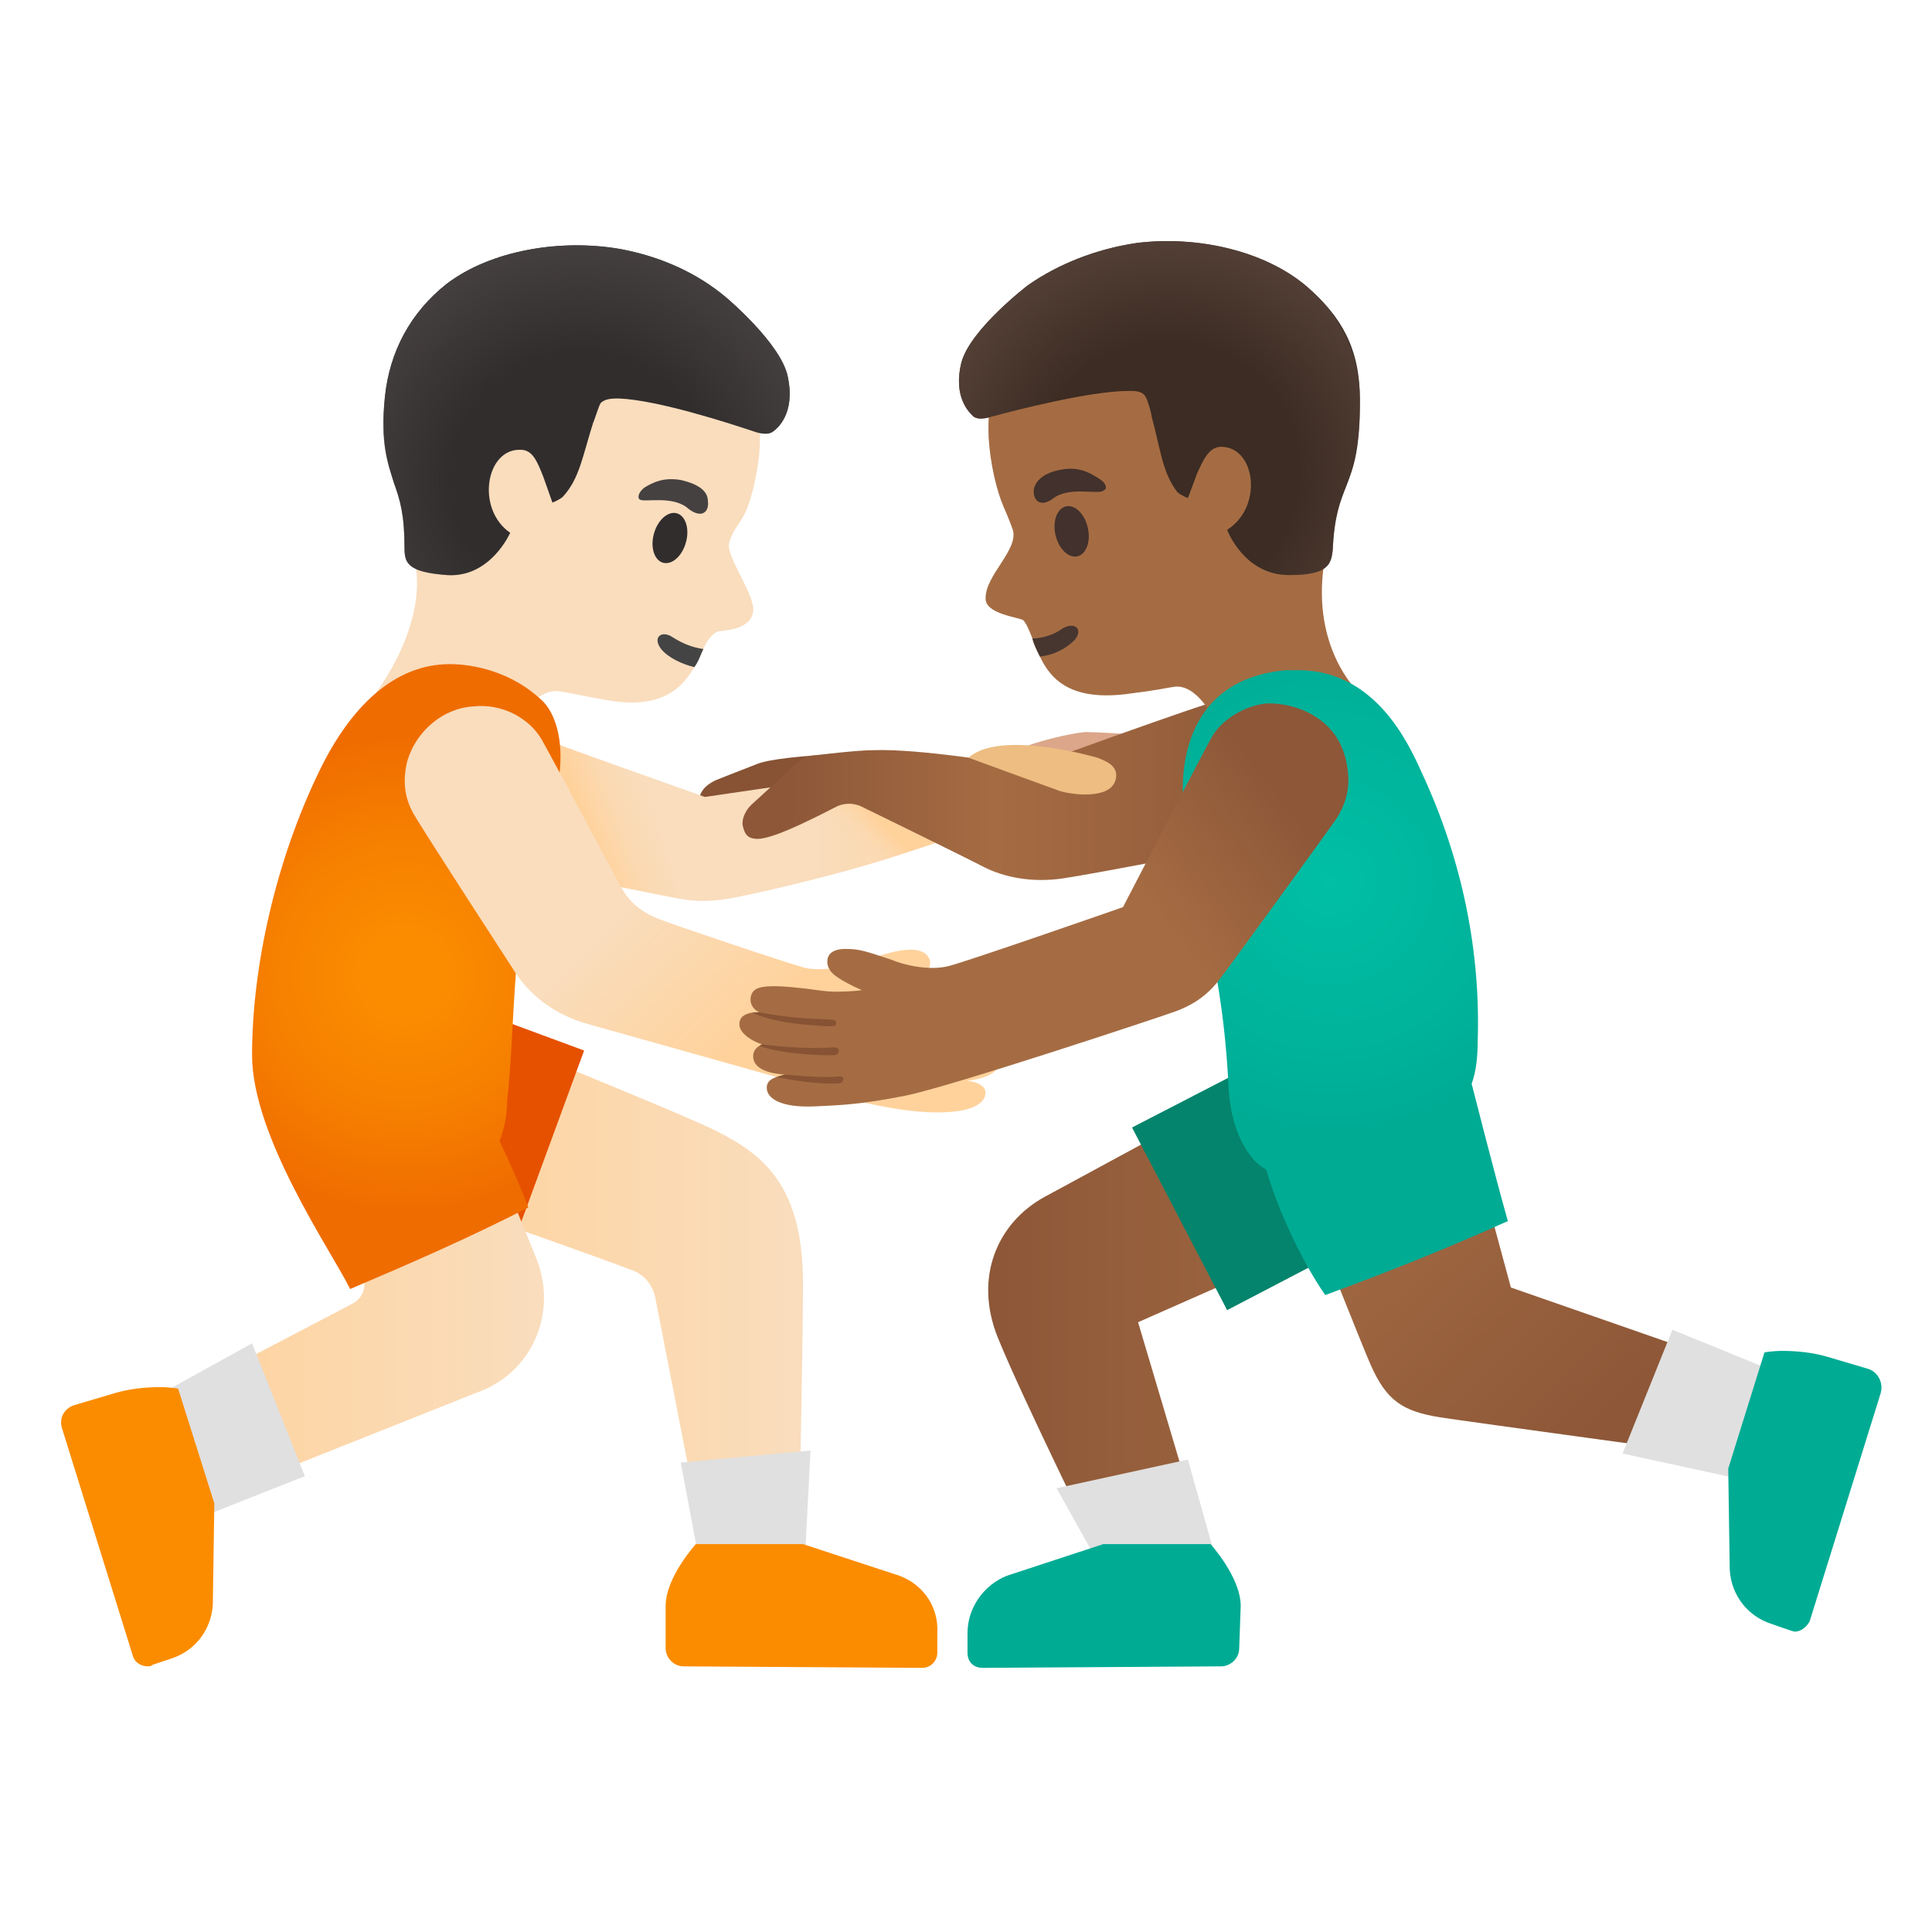 <?xml version="1.0" encoding="utf-8"?>
<!-- Generator: Adobe Illustrator 26.3.1, SVG Export Plug-In . SVG Version: 6.00 Build 0)  -->
<svg version="1.1" id="Layer_1" xmlns="http://www.w3.org/2000/svg" xmlns:xlink="http://www.w3.org/1999/xlink" x="0px" y="0px"
	 viewBox="0 0 128 128" style="enable-background:new 0 0 128 128;" xml:space="preserve">
<path style="fill:#875334;" d="M56.5,51.7c0-0.4-2.11-1.36-2.41-1.66c-0.84,0.06-3.07,0.24-3.89,0.56c-0.82,0.31-2.8,1.1-2.8,1.1
	c-0.4,0.2-1.1,0.58-1.1,1.5c0,0.59,0.53,0.9,1.9,0.9c1.37,0,7-0.6,7-0.6C56,53.3,56.5,52.5,56.5,51.7z"/>
<linearGradient id="SVGID_1_" gradientUnits="userSpaceOnUse" x1="25.87" y1="45.3" x2="53.21" y2="45.3" gradientTransform="matrix(1 0 0 -1 0 130)">
	<stop  offset="0" style="stop-color:#FFD29C"/>
	<stop  offset="1" style="stop-color:#F9DDBD"/>
</linearGradient>
<path style="fill:url(#SVGID_1_);" d="M47.6,75c-2.3-1.2-19-7.9-19-7.9l-2.7,11.4c0,0,11.9,4.1,16.1,5.7c0.7,0.3,1.2,0.9,1.4,1.7
	l3.2,16.4h6.3c0,0,0.3-12.3,0.3-17.3C53.2,78.5,50.5,76.5,47.6,75z"/>
<path style="fill:#E65100;" d="M29.5,66.2c-0.9-0.3-1.7-0.4-2.6-0.4c-3,0-5.8,1.8-6.9,4.8c-1.4,3.8,0.5,8.1,4.4,9.5l9.2,3.4
	l5.1-13.9L29.5,66.2z"/>
<linearGradient id="SVGID_00000076578585624164599750000015764978401493872266_" gradientUnits="userSpaceOnUse" x1="10.42" y1="44.65" x2="36.071" y2="44.65" gradientTransform="matrix(1 0 0 -1 0 130)">
	<stop  offset="0" style="stop-color:#FFD29C"/>
	<stop  offset="1" style="stop-color:#F9DDBD"/>
</linearGradient>
<path style="fill:url(#SVGID_00000076578585624164599750000015764978401493872266_);" d="M35.5,83.3l-4.9-12.1l-10.9,4.4l4.2,8.7
	c0.5,0.8,0.2,1.7-0.6,2.1l-13,6.8l3.1,6.3l18.1-7.2C35.3,91,37,86.9,35.5,83.3z"/>
<path style="fill:#F9DDBD;" d="M48.3,36c-0.2,0.85,1.75,3.47,1.6,4.5c-0.18,1.27-1.93,1.24-2.32,1.34c-0.39,0.1-0.78,0.66-0.98,1.16
	c-0.2,0.4-0.3,0.8-0.6,1.2c-0.8,1.4-2.2,2.8-5.7,2.2C38,46,37.8,45.9,37,45.8c-1.5-0.2-2.7,2-2.7,2s-2.9,5.2-6.5,3
	c-4.2-2.5-3.07-4.66-3.07-4.66s3.87-4.84,2.67-9.34c-1.1-4.3,0.3-12.9,2.5-15c3.4-3.3,9.7-5,14.1-3.1c4.9,2.1,6.7,6.5,6.3,11.4
	c-0.2,1.8-0.6,3.12-0.89,3.79C49.13,34.55,48.5,35.15,48.3,36z"/>
<path style="fill:#444444;" d="M46.6,43c-0.2,0.4-0.3,0.8-0.6,1.2c-0.8-0.2-1.7-0.6-2.2-1.2c-0.6-0.8,0.05-1.24,0.72-0.81
	C45.25,42.66,45.9,42.9,46.6,43z"/>
<path style="fill:#312D2D;" d="M45.44,35.95c0.26-0.9-0.01-1.77-0.59-1.94c-0.58-0.17-1.27,0.43-1.52,1.33
	c-0.26,0.9,0.01,1.77,0.59,1.94C44.51,37.45,45.19,36.85,45.44,35.95z"/>
<path style="fill:#454140;" d="M42.4,33.1c-0.2-0.1-0.1-0.5,0.3-0.8c0.5-0.3,1.2-0.7,2.4-0.5c1.3,0.3,1.8,0.8,1.8,1.4
	c0.1,0.7-0.4,1.2-1.3,0.5C44.6,32.8,42.7,33.3,42.4,33.1z"/>
<path style="fill:#312D2D;" d="M29.6,18.8c2.9-2.2,7.5-3,11.5-2.3c2.7,0.5,5.1,1.6,7,3.2c0,0,3.7,3.1,4.1,5.3c0.5,2.4-0.7,3.4-1,3.6
	c-0.4,0.3-1.2,0-1.2,0c-1.5-0.5-6.4-2.1-9-2.2c-0.4,0-0.9,0-1.2,0.3c-0.1,0.1-0.4,1.1-0.5,1.3c-0.7,2.2-0.9,3.7-2,4.9
	c-0.2,0.2-0.7,0.4-0.7,0.4L36,31.6c-0.4-1-0.7-1.8-1.5-1.8c-2.3-0.1-3,3.9-0.7,5.5c0,0-1.3,3-4.2,2.8c-2.6-0.2-2.8-0.8-2.8-1.8
	c0-2.2-0.3-3.2-0.7-4.3c-0.4-1.3-0.9-2.6-0.6-5.7C25.8,23.3,27.2,20.7,29.6,18.8z"/>
<radialGradient id="SVGID_00000148653568497917754740000004630752532310687414_" cx="-952.686" cy="627.614" r="1" gradientTransform="matrix(-16.267 -1.945 -1.918 16.044 -14255.157 -11890.658)" gradientUnits="userSpaceOnUse">
	<stop  offset="0.526" style="stop-color:#454140;stop-opacity:0"/>
	<stop  offset="1" style="stop-color:#454140"/>
</radialGradient>
<path style="fill:url(#SVGID_00000148653568497917754740000004630752532310687414_);" d="M29.6,18.8c2.9-2.2,7.5-3,11.5-2.3
	c2.7,0.5,5.1,1.6,7,3.2c0,0,3.7,3.1,4.1,5.3c0.5,2.4-0.7,3.4-1,3.6c-0.4,0.3-1.2,0-1.2,0c-1.5-0.5-6.4-2.1-9-2.2
	c-0.4,0-0.9,0-1.2,0.3c-0.1,0.1-0.4,1.1-0.5,1.3c-0.7,2.2-0.9,3.7-2,4.9c-0.2,0.2-0.7,0.4-0.7,0.4L36,31.6c-0.4-1-0.7-1.8-1.5-1.8
	c-2.3-0.1-3,3.9-0.7,5.5c0,0-1.3,3-4.2,2.8c-2.6-0.2-2.8-0.8-2.8-1.8c0-2.2-0.3-3.2-0.7-4.3c-0.4-1.3-0.94-2.63-0.6-5.7
	S27.2,20.7,29.6,18.8z"/>
<path style="fill:#DBA689;" d="M75.1,48.7c-0.68-0.11-2.07-0.17-3.1-0.2c-0.68-0.02-5.5,0.98-5.5,2c0,2.1,0.85,2.43,1.8,2.3
	c0,0,6.21-1.42,6.9-1.6s1.42-0.56,1.4-1.4C76.59,49.22,75.78,48.81,75.1,48.7z"/>
<linearGradient id="SVGID_00000110439166428931422420000002631956526004630949_" gradientUnits="userSpaceOnUse" x1="31.509" y1="76.026" x2="68.407" y2="76.026" gradientTransform="matrix(1 0 0 -1 0 130)">
	<stop  offset="0.599" style="stop-color:#F9DDBD"/>
	<stop  offset="1" style="stop-color:#FFD29C"/>
</linearGradient>
<path style="fill:url(#SVGID_00000110439166428931422420000002631956526004630949_);" d="M68.4,52.56c0,1-4.55,2.69-9,4.14
	s-10.44,2.76-11.38,2.88c-1.45,0.18-2.13,0.14-3.44-0.12c-1.34-0.27-5.78-1.16-5.78-1.16l-7.4-1.5l2.57-8.54L46.7,52.8
	c2.1-0.3,16.8-2.5,18.3-2.5C67.2,50.3,68.4,50.85,68.4,52.56z"/>
<linearGradient id="SVGID_00000114048936533143567950000014760722629660467091_" gradientUnits="userSpaceOnUse" x1="56.538" y1="73.426" x2="58.476" y2="75.364" gradientTransform="matrix(1 0 0 -1 0 130)">
	<stop  offset="0" style="stop-color:#F9DDBD;stop-opacity:0"/>
	<stop  offset="1" style="stop-color:#FFD29C"/>
</linearGradient>
<path style="fill:url(#SVGID_00000114048936533143567950000014760722629660467091_);" d="M63.03,55.49c-0.8,0.3-4.93,1.61-5.23,1.71
	c-1.8-0.9-4-3.3-4-3.3l3.5-2.1L63.03,55.49z"/>
<linearGradient id="SVGID_00000010271036983965067830000013148959755253145511_" gradientUnits="userSpaceOnUse" x1="43.891" y1="77.695" x2="38.797" y2="75.767" gradientTransform="matrix(1 0 0 -1 0 130)">
	<stop  offset="0" style="stop-color:#F9DDBD;stop-opacity:0"/>
	<stop  offset="1" style="stop-color:#FFD29C"/>
</linearGradient>
<path style="fill:url(#SVGID_00000010271036983965067830000013148959755253145511_);" d="M45.03,59.55l-6.07-1.21L34.2,48.3
	l8.3,3.06L45.03,59.55z"/>
<radialGradient id="SVGID_00000177485051394478301130000001124100718131835552_" cx="-840.091" cy="575.859" r="1" gradientTransform="matrix(16.3 0 0 -16.3 13720.296 9451.029)" gradientUnits="userSpaceOnUse">
	<stop  offset="0.171" style="stop-color:#FB8C00"/>
	<stop  offset="0.562" style="stop-color:#F67F00"/>
	<stop  offset="0.983" style="stop-color:#EF6C00"/>
</radialGradient>
<path style="fill:url(#SVGID_00000177485051394478301130000001124100718131835552_);" d="M36,55.1c1.9-4.4,1.1-7.6-0.1-8.7
	c-2-1.9-4.53-2.4-6.1-2.4c-3.66,0-6.6,2.8-8.7,7.2C18.3,57,16.7,64,16.7,69.9c0,5.4,5.2,12.9,6.5,15.5c4-1.7,7.9-3.4,11.8-5.4
	c-0.4-1.1-1.1-2.7-1.9-4.4c0.3-0.8,0.5-1.7,0.5-2.6C34.2,67.5,33.8,61.1,36,55.1z"/>
<linearGradient id="SVGID_00000088819009450621209440000016715441384481835453_" gradientUnits="userSpaceOnUse" x1="31.564" y1="84.635" x2="51.564" y2="63.426" gradientTransform="matrix(1 0 0 -1 0 130)">
	<stop  offset="0.599" style="stop-color:#F9DDBD"/>
	<stop  offset="1" style="stop-color:#FFD29C"/>
</linearGradient>
<path style="fill:url(#SVGID_00000088819009450621209440000016715441384481835453_);" d="M67.03,67.51C66.9,67.35,66.5,67.2,66,67.2
	c0.2-0.1,0.7-0.46,0.5-1.2c-0.3-0.8-1.7-0.7-3.5-0.4c-0.7,0.1-1.5,0.2-1.9,0.2c-0.3,0-1.1,0-1.8-0.1h0.1
	c0.8-0.3,1.33-0.71,1.75-1.07c0.48-0.4,0.52-0.78,0.45-1.02c-0.22-0.7-1.09-0.78-2.02-0.62c-0.77,0.13-1.73,0.45-2.29,0.71
	c-0.7,0.3-2.91,0.68-3.93,0.43c-0.9-0.22-8.5-2.77-9.67-3.23c-1.17-0.46-1.96-1.06-2.56-2.16c0,0-4.72-8.83-5.24-9.74
	c-0.86-1.48-2.7-2.4-4.5-2.2c-2,0.1-3.8,1.6-4.4,3.6c-0.3,1.2-0.24,2.37,0.4,3.5c0.64,1.13,6.6,10.3,6.6,10.3c1.1,1.8,2.8,3,4.8,3.6
	l14.6,4.1h0.2c0.7,0.3,1.5,0.5,2.4,0.8l0.6,0.2c1.7,0.4,3.7,0.8,5.5,0.8c1.7,0,3.16-0.33,3.2-1.3c0.02-0.44-0.5-0.7-1.2-0.8
	c1.1-0.1,2.12-0.56,2.11-1.17c-0.01-0.61-0.41-0.83-0.61-0.83c0.8-0.2,1.62-0.66,1.69-1.32C67.32,67.97,67.15,67.67,67.03,67.51z"/>
<path style="fill:#E0E0E0;" d="M45.1,96.9l1.3,6.9h6.9l0.4-7.7L45.1,96.9z"/>
<path style="fill:#FB8C00;" d="M59.6,104.4l-6.4-2.1h-7.1c0,0-2,2.2-2,4.1v2.8c0,0.6,0.5,1.2,1.2,1.2l15.8,0.1c0.6,0,1-0.5,1-1v-1.3
	C62.2,106.5,61.2,105,59.6,104.4z"/>
<path style="fill:#E0E0E0;" d="M16.7,89l-7.6,4.2l2.5,8l8.6-3.4L16.7,89z"/>
<path style="fill:#FB8C00;" d="M11.8,92c0,0-0.5-0.1-1.2-0.1c-0.9,0-2,0.1-3,0.4l-2.7,0.8c-0.6,0.2-1,0.8-0.8,1.5l4.7,15.1
	c0.1,0.4,0.5,0.7,1,0.7c0.1,0,0.2,0,0.3-0.1l1.2-0.4c1.6-0.5,2.7-1.9,2.8-3.6l0.1-6.7L11.8,92z"/>
<linearGradient id="SVGID_00000101783613711988972810000017260330264907416204_" gradientUnits="userSpaceOnUse" x1="86.659" y1="77.716" x2="51.997" y2="77.716" gradientTransform="matrix(1 0 0 -1 0 130)">
	<stop  offset="0" style="stop-color:#8D5738"/>
	<stop  offset="0.599" style="stop-color:#A56C43"/>
	<stop  offset="1" style="stop-color:#8D5738"/>
</linearGradient>
<path style="fill:url(#SVGID_00000101783613711988972810000017260330264907416204_);" d="M85.6,47.8c-1.2-1.3-3.1-1.8-4.8-1.4
	c-1.16,0.23-12.6,4.4-12.6,4.4c-1.8-0.3-7.4-1.2-10.3-1.1c-1.1,0-3.63,0.31-4.09,0.36c-0.46,0.05-0.78,0.3-1.17,0.65
	c-0.38,0.35-2.35,2.13-2.84,2.59c-0.36,0.33-0.7,0.94-0.58,1.45c0.13,0.54,0.32,0.77,0.81,0.82c0.58,0.06,1.75-0.24,5.47-2.17
	c0.5-0.2,1-0.2,1.5,0c0,0,6.68,3.26,8.1,4c1.42,0.74,3.28,1.09,5.3,0.8s12.24-2.27,13.3-2.5c1.06-0.23,3.26-1.16,3.26-4.16
	C86.96,50.75,87,49.3,85.6,47.8z"/>
<linearGradient id="SVGID_00000181050447161353961660000003052355468384605079_" gradientUnits="userSpaceOnUse" x1="65.47" y1="44" x2="94.2" y2="44" gradientTransform="matrix(1 0 0 -1 0 130)">
	<stop  offset="0" style="stop-color:#8D5738"/>
	<stop  offset="1" style="stop-color:#A56C43"/>
</linearGradient>
<path style="fill:url(#SVGID_00000181050447161353961660000003052355468384605079_);" d="M94.2,79.3l-4.7-11l-20.3,11
	c-3.1,1.7-4.7,5.3-3.1,9.3c1.7,4.2,7.1,15.1,7.1,15.1l6.6-1.3l-4.4-14.8L94.2,79.3z"/>
<path style="fill:#04846C;" d="M93.4,72.8c-1.2-2.3-3.6-3.7-6-3.7c-1.1,0-2.1,0.2-3.1,0.8L75,74.7l6.3,12.1l9.2-4.8
	C93.8,80.3,95.1,76.2,93.4,72.8z"/>
<linearGradient id="SVGID_00000030460876239741168690000011104137612619750303_" gradientUnits="userSpaceOnUse" x1="107.687" y1="36.347" x2="89.617" y2="55.324" gradientTransform="matrix(1 0 0 -1 0 130)">
	<stop  offset="0" style="stop-color:#8D5738"/>
	<stop  offset="1" style="stop-color:#A56C43"/>
</linearGradient>
<path style="fill:url(#SVGID_00000030460876239741168690000011104137612619750303_);" d="M100.1,85.3l-5.6-20.7L82.3,69
	c0,0,7.44,18.98,8.5,21.4c1.06,2.42,2.15,3.1,4.6,3.5c1.42,0.23,20.3,2.8,20.3,2.8l2.2-5.2L100.1,85.3z"/>
<path style="fill:#A56C43;" d="M86.8,50.9c-3.8,2-6.4-3.3-6.4-3.3s-1.1-2.3-2.6-2.1c-0.7,0.1-0.9,0.2-3.3,0.5
	c-3.6,0.4-4.9-1-5.6-2.5c-0.2-0.4-0.4-0.8-0.5-1.2c-0.2-0.5-0.4-1-0.6-1.2c-0.2-0.2-2.6-0.4-2.5-1.5c0-1.5,2.2-3.2,1.8-4.5
	c-0.1-0.3-0.37-0.98-0.6-1.5c-0.47-1.07-0.9-2.9-1-4.6c-0.2-4.9,1.9-9.1,6.9-11c4.5-1.7,10.7,0.3,13.9,3.8
	c2.1,2.2,2.22,10.01,1.41,15.64c-0.79,5.47,2.2,8.32,2.2,8.32S91.1,48.6,86.8,50.9z"/>
<path style="fill:#473530;" d="M71.2,42.4c-0.6,0.6-1.4,1-2.3,1.1c-0.2-0.4-0.4-0.8-0.5-1.2c0.7,0,1.5-0.3,1.9-0.6
	C71.2,41.1,71.8,41.7,71.2,42.4z"/>
<path style="fill:#42312C;" d="M71.38,36.86c0.59-0.14,0.9-0.99,0.69-1.9c-0.21-0.92-0.86-1.55-1.45-1.41
	c-0.59,0.14-0.9,0.99-0.69,1.9C70.14,36.36,70.79,36.99,71.38,36.86z"/>
<path style="fill:#42312C;" d="M69.8,33c-0.9,0.7-1.4,0.1-1.3-0.6c0.1-0.5,0.6-1.1,1.9-1.3c1.2-0.2,1.9,0.3,2.4,0.6s0.6,0.7,0.3,0.8
	C72.8,32.8,70.9,32.2,69.8,33z"/>
<path style="fill:#3C2C23;" d="M86.6,19c-2.8-2.4-7.3-3.4-11.3-2.9c-2.7,0.4-5.2,1.4-7.2,2.8c0,0-3.8,2.9-4.4,5.1
	c-0.6,2.4,0.6,3.4,0.8,3.6c0.4,0.3,1.2,0,1.2,0c1.5-0.4,6.5-1.7,9.1-1.7c0.4,0,0.9,0,1.1,0.4c0.1,0.1,0.4,1.1,0.4,1.3
	c0.6,2.2,0.7,3.7,1.7,5c0.2,0.2,0.7,0.4,0.7,0.4l0.6-1.6c0.4-0.9,0.8-1.8,1.6-1.8c2.3,0,2.8,4,0.4,5.5c0,0,1.1,3,4.1,3
	c2.6,0,2.8-0.7,2.9-1.7c0.1-2.2,0.5-3.2,0.9-4.2c0.5-1.3,0.9-2.41,0.9-5.7C90.1,23.11,88.9,21,86.6,19z"/>
<radialGradient id="SVGID_00000013174180970753018060000008637900364145412535_" cx="-842.403" cy="571.885" r="1" gradientTransform="matrix(16.328 -1.108 -1.093 -16.104 14457.051 8307.44)" gradientUnits="userSpaceOnUse">
	<stop  offset="0.526" style="stop-color:#554138;stop-opacity:0"/>
	<stop  offset="1" style="stop-color:#554138"/>
</radialGradient>
<path style="fill:url(#SVGID_00000013174180970753018060000008637900364145412535_);" d="M86.6,19c-2.8-2.4-7.3-3.4-11.3-2.9
	c-2.7,0.4-5.2,1.4-7.2,2.8c0,0-3.8,2.9-4.4,5.1c-0.6,2.4,0.6,3.4,0.8,3.6c0.4,0.3,1.2,0,1.2,0c1.5-0.4,6.5-1.7,9.1-1.7
	c0.4,0,0.9,0,1.1,0.4c0.1,0.1,0.4,1.1,0.4,1.3c0.6,2.2,0.7,3.7,1.7,5c0.2,0.2,0.7,0.4,0.7,0.4l0.6-1.6c0.4-0.9,0.8-1.8,1.6-1.8
	c2.3,0,2.8,4,0.4,5.5c0,0,1.1,3,4.1,3c2.6,0,2.8-0.7,2.9-1.7c0.1-2.2,0.44-3.17,0.83-4.12c0.44-1.07,1.01-2.7,0.97-5.78
	C90.06,23.41,88.9,21,86.6,19z"/>
<radialGradient id="SVGID_00000057834510210172125960000007029527519664563102_" cx="-840.85" cy="576.261" r="1" gradientTransform="matrix(16.528 0 0 -16.528 13985.658 9582.847)" gradientUnits="userSpaceOnUse">
	<stop  offset="0" style="stop-color:#00BFA5"/>
	<stop  offset="0.705" style="stop-color:#00B29A"/>
	<stop  offset="1" style="stop-color:#00AB94"/>
</radialGradient>
<path style="fill:url(#SVGID_00000057834510210172125960000007029527519664563102_);" d="M97.5,71.8c0.3-0.8,0.4-1.8,0.4-2.8
	c0.2-5.9-1-12-3.7-17.8c-0.9-2-3.1-6.8-8.2-6.8h-0.8c-6.6,0.6-7.5,6.4-6.5,11.1c1.4,6.7,2.4,10.3,2.7,16.6c0.1,2.1,0.9,4.5,2.5,5.4
	c0.7,2.5,2.3,6,3.9,8.3c4.1-1.5,8.1-3.1,12.1-4.9C99.1,78.1,97.5,71.8,97.5,71.8z"/>
<linearGradient id="SVGID_00000105420182037624494750000004930606003125266829_" gradientUnits="userSpaceOnUse" x1="61.134" y1="61.324" x2="83.93" y2="78.91" gradientTransform="matrix(1 0 0 -1 0 130)">
	<stop  offset="0.599" style="stop-color:#A56C43"/>
	<stop  offset="1" style="stop-color:#8D5738"/>
</linearGradient>
<path style="fill:url(#SVGID_00000105420182037624494750000004930606003125266829_);" d="M89.3,51.1c-0.16-1.4-0.7-2.5-1.7-3.3
	c-1-0.8-2.3-1.2-3.6-1.2c-1.5,0.1-3.06,1.09-3.7,2.2c-0.36,0.61-5.9,11.3-5.9,11.3s-10.25,3.58-11.57,3.91
	c-1.33,0.33-3.03-0.11-3.73-0.41c-1.83-0.61-2.18-0.74-3.16-0.73c-0.87,0.02-1.1,0.44-1.12,0.72c-0.03,0.27,0.03,0.47,0.18,0.71
	c0.35,0.56,2.1,1.3,2.1,1.3c-0.7,0.1-1.5,0.1-1.9,0.1c-0.3,0-1.1-0.1-1.8-0.2c-1.32-0.15-2.46-0.25-3.12-0.05
	c-0.55,0.17-0.59,0.68-0.54,0.94c0.07,0.37,0.35,0.57,0.55,0.67c-0.2,0-0.56-0.01-0.94,0.18c-0.38,0.2-0.38,0.54-0.35,0.75
	c0.06,0.42,0.69,0.96,1.5,1.2c0,0-0.3,0.12-0.44,0.31c-0.13,0.17-0.16,0.3-0.16,0.49c0,0.73,0.83,1.08,1.83,1.18L52,71.2
	c-0.64,0.16-1.22,0.29-1.2,0.9c0.02,0.61,0.8,1.31,3.2,1.2c1.7-0.08,3.02-0.12,5.99-0.71C62.96,72,77.1,67.3,77.9,67
	c0.8-0.3,1.85-0.8,2.78-1.96c0.65-0.81,7.3-9.99,7.78-10.68C89.23,53.22,89.42,52.17,89.3,51.1z"/>
<path style="fill:#875334;" d="M55.4,67.78c-0.01,0.21-0.17,0.22-0.49,0.21c-0.32-0.01-3.5-0.11-5.06-0.9
	c0.18-0.02,0.28-0.02,0.43-0.02c1.87,0.35,3.31,0.43,4.64,0.47C55.22,67.55,55.41,67.58,55.4,67.78z"/>
<path style="fill:#875334;" d="M50.31,69.3c1.75,0.61,4.59,0.63,4.92,0.61c0.27-0.02,0.34-0.12,0.34-0.32c0-0.1-0.1-0.2-0.3-0.2
	c-1.5,0.1-3.3,0-4.8-0.2L50.31,69.3z"/>
<path style="fill:#875334;" d="M55.87,71.49c0,0.1-0.04,0.28-0.34,0.29c-1.47,0.07-2.99-0.22-4.09-0.42c0,0,0.48-0.16,0.55-0.16
	c0.07,0,2.39,0.23,3.39,0.13C55.63,71.3,55.87,71.29,55.87,71.49z"/>
<path style="fill:#E0E0E0;" d="M78.7,96.7L70,98.6l3.3,5.9l7.4-0.7L78.7,96.7z"/>
<radialGradient id="SVGID_00000025443461096855158210000005999583179733447870_" cx="-767.605" cy="537.388" r="1" gradientTransform="matrix(7.025 0 0 -7.025 5465.883 3881.767)" gradientUnits="userSpaceOnUse">
	<stop  offset="0" style="stop-color:#00AB94"/>
	<stop  offset="1" style="stop-color:#00AB94"/>
</radialGradient>
<path style="fill:url(#SVGID_00000025443461096855158210000005999583179733447870_);" d="M82.2,106.4c0-1.9-2-4.1-2-4.1h-7.1
	l-6.4,2.1c-1.5,0.6-2.6,2.1-2.6,3.8v1.3c0,0.6,0.4,1,1,1l15.8-0.1c0.6,0,1.2-0.5,1.2-1.2L82.2,106.4z"/>
<path style="fill:#E0E0E0;" d="M110.8,88.1l-3.3,8.2l9.2,2l2.2-6.9L110.8,88.1z"/>
<radialGradient id="SVGID_00000142137305770775441560000010820353012190948271_" cx="-775.537" cy="541.598" r="1" gradientTransform="matrix(7.492 0 0 -7.492 5929.791 4156.376)" gradientUnits="userSpaceOnUse">
	<stop  offset="0" style="stop-color:#00AB94"/>
	<stop  offset="1" style="stop-color:#00AB94"/>
</radialGradient>
<path style="fill:url(#SVGID_00000142137305770775441560000010820353012190948271_);" d="M123.8,90.7l-2.7-0.8c-1-0.3-2.1-0.4-3-0.4
	c-0.7,0-1.2,0.1-1.2,0.1l-2.4,7.7l0.1,6.7c0.1,1.7,1.2,3.1,2.8,3.6c0,0,1.4,0.5,1.5,0.5c0.4,0,0.8-0.3,1-0.7l4.7-15.1
	C124.8,91.6,124.4,90.9,123.8,90.7z"/>
<path style="fill:#EDBD82;" d="M72.7,50.2c0,0-6.43-1.9-8.53,0c0,0,5.35,1.96,6.03,2.2c0.69,0.23,3.31,0.62,3.7-0.7
	C74.19,50.72,73.2,50.4,72.7,50.2z"/>
</svg>
